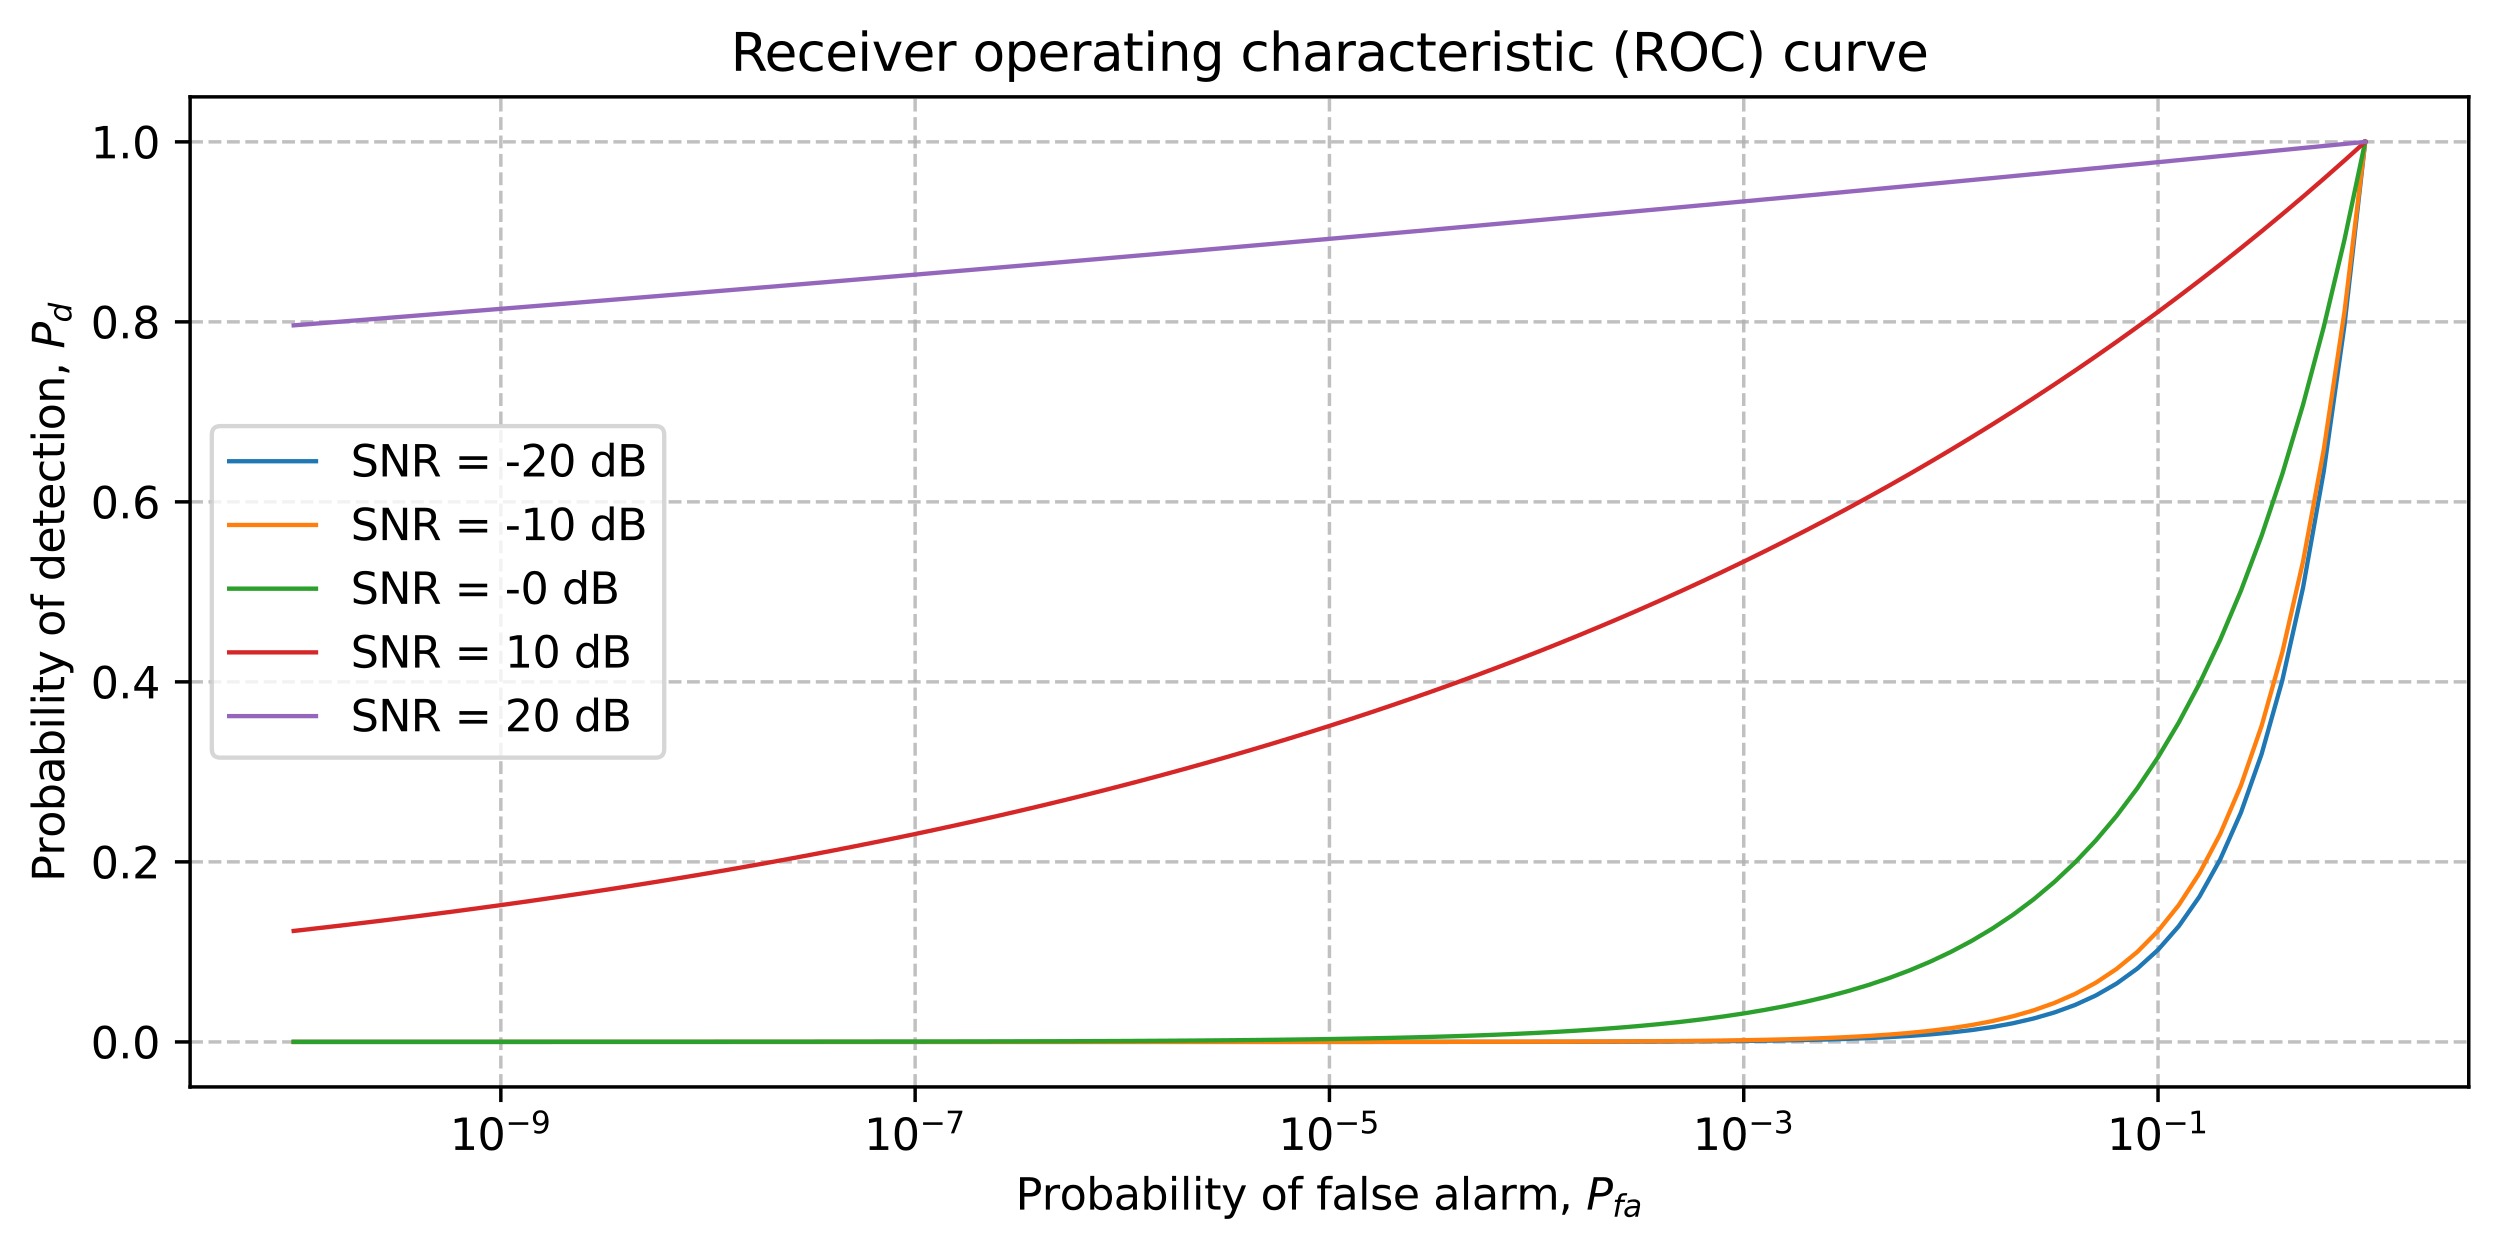 <?xml version="1.0" encoding="utf-8" standalone="no"?>
<!DOCTYPE svg PUBLIC "-//W3C//DTD SVG 1.1//EN"
  "http://www.w3.org/Graphics/SVG/1.1/DTD/svg11.dtd">
<svg xmlns:xlink="http://www.w3.org/1999/xlink" width="576pt" height="288pt" viewBox="0 0 576 288" xmlns="http://www.w3.org/2000/svg" version="1.1">
 <defs>
  <style type="text/css">*{stroke-linejoin: round; stroke-linecap: butt}</style>
 </defs>
 <g id="figure_1">
  <g id="patch_1">
   <path d="M 0 288 
L 576 288 
L 576 0 
L 0 0 
z
" style="fill: #ffffff"/>
  </g>
  <g id="axes_1">
   <g id="patch_2">
    <path d="M 43.803 250.422 
L 568.8 250.422 
L 568.8 22.318 
L 43.803 22.318 
z
" style="fill: #ffffff"/>
   </g>
   <g id="matplotlib.axis_1">
    <g id="xtick_1">
     <g id="line2d_1">
      <path d="M 115.394 250.422 
L 115.394 22.318 
" clip-path="url(#p0ba5818bad)" style="fill: none; stroke-dasharray: 2.96,1.28; stroke-dashoffset: 0; stroke: #b0b0b0; stroke-opacity: 0.8; stroke-width: 0.8"/>
     </g>
     <g id="line2d_2">
      <defs>
       <path id="m9612df0501" d="M 0 0 
L 0 3.5 
" style="stroke: #000000; stroke-width: 0.8"/>
      </defs>
      <g>
       <use xlink:href="#m9612df0501" x="115.394" y="250.422" style="stroke: #000000; stroke-width: 0.8"/>
      </g>
     </g>
     <g id="text_1">
      <!-- $\mathdefault{10^{-9}}$ -->
      <g transform="translate(103.644 265.02) scale(0.1 -0.1)">
       <defs>
        <path id="DejaVuSans-31" d="M 794 531 
L 1825 531 
L 1825 4091 
L 703 3866 
L 703 4441 
L 1819 4666 
L 2450 4666 
L 2450 531 
L 3481 531 
L 3481 0 
L 794 0 
L 794 531 
z
" transform="scale(0.016)"/>
        <path id="DejaVuSans-30" d="M 2034 4250 
Q 1547 4250 1301 3770 
Q 1056 3291 1056 2328 
Q 1056 1369 1301 889 
Q 1547 409 2034 409 
Q 2525 409 2770 889 
Q 3016 1369 3016 2328 
Q 3016 3291 2770 3770 
Q 2525 4250 2034 4250 
z
M 2034 4750 
Q 2819 4750 3233 4129 
Q 3647 3509 3647 2328 
Q 3647 1150 3233 529 
Q 2819 -91 2034 -91 
Q 1250 -91 836 529 
Q 422 1150 422 2328 
Q 422 3509 836 4129 
Q 1250 4750 2034 4750 
z
" transform="scale(0.016)"/>
        <path id="DejaVuSans-2212" d="M 678 2272 
L 4684 2272 
L 4684 1741 
L 678 1741 
L 678 2272 
z
" transform="scale(0.016)"/>
        <path id="DejaVuSans-39" d="M 703 97 
L 703 672 
Q 941 559 1184 500 
Q 1428 441 1663 441 
Q 2288 441 2617 861 
Q 2947 1281 2994 2138 
Q 2813 1869 2534 1725 
Q 2256 1581 1919 1581 
Q 1219 1581 811 2004 
Q 403 2428 403 3163 
Q 403 3881 828 4315 
Q 1253 4750 1959 4750 
Q 2769 4750 3195 4129 
Q 3622 3509 3622 2328 
Q 3622 1225 3098 567 
Q 2575 -91 1691 -91 
Q 1453 -91 1209 -44 
Q 966 3 703 97 
z
M 1959 2075 
Q 2384 2075 2632 2365 
Q 2881 2656 2881 3163 
Q 2881 3666 2632 3958 
Q 2384 4250 1959 4250 
Q 1534 4250 1286 3958 
Q 1038 3666 1038 3163 
Q 1038 2656 1286 2365 
Q 1534 2075 1959 2075 
z
" transform="scale(0.016)"/>
       </defs>
       <use xlink:href="#DejaVuSans-31" transform="translate(0 0.766)"/>
       <use xlink:href="#DejaVuSans-30" transform="translate(63.623 0.766)"/>
       <use xlink:href="#DejaVuSans-2212" transform="translate(128.203 39.047) scale(0.7)"/>
       <use xlink:href="#DejaVuSans-39" transform="translate(186.855 39.047) scale(0.7)"/>
      </g>
     </g>
    </g>
    <g id="xtick_2">
     <g id="line2d_3">
      <path d="M 210.848 250.422 
L 210.848 22.318 
" clip-path="url(#p0ba5818bad)" style="fill: none; stroke-dasharray: 2.96,1.28; stroke-dashoffset: 0; stroke: #b0b0b0; stroke-opacity: 0.8; stroke-width: 0.8"/>
     </g>
     <g id="line2d_4">
      <g>
       <use xlink:href="#m9612df0501" x="210.848" y="250.422" style="stroke: #000000; stroke-width: 0.8"/>
      </g>
     </g>
     <g id="text_2">
      <!-- $\mathdefault{10^{-7}}$ -->
      <g transform="translate(199.098 265.02) scale(0.1 -0.1)">
       <defs>
        <path id="DejaVuSans-37" d="M 525 4666 
L 3525 4666 
L 3525 4397 
L 1831 0 
L 1172 0 
L 2766 4134 
L 525 4134 
L 525 4666 
z
" transform="scale(0.016)"/>
       </defs>
       <use xlink:href="#DejaVuSans-31" transform="translate(0 0.684)"/>
       <use xlink:href="#DejaVuSans-30" transform="translate(63.623 0.684)"/>
       <use xlink:href="#DejaVuSans-2212" transform="translate(128.203 38.966) scale(0.7)"/>
       <use xlink:href="#DejaVuSans-37" transform="translate(186.855 38.966) scale(0.7)"/>
      </g>
     </g>
    </g>
    <g id="xtick_3">
     <g id="line2d_5">
      <path d="M 306.302 250.422 
L 306.302 22.318 
" clip-path="url(#p0ba5818bad)" style="fill: none; stroke-dasharray: 2.96,1.28; stroke-dashoffset: 0; stroke: #b0b0b0; stroke-opacity: 0.8; stroke-width: 0.8"/>
     </g>
     <g id="line2d_6">
      <g>
       <use xlink:href="#m9612df0501" x="306.302" y="250.422" style="stroke: #000000; stroke-width: 0.8"/>
      </g>
     </g>
     <g id="text_3">
      <!-- $\mathdefault{10^{-5}}$ -->
      <g transform="translate(294.552 265.02) scale(0.1 -0.1)">
       <defs>
        <path id="DejaVuSans-35" d="M 691 4666 
L 3169 4666 
L 3169 4134 
L 1269 4134 
L 1269 2991 
Q 1406 3038 1543 3061 
Q 1681 3084 1819 3084 
Q 2600 3084 3056 2656 
Q 3513 2228 3513 1497 
Q 3513 744 3044 326 
Q 2575 -91 1722 -91 
Q 1428 -91 1123 -41 
Q 819 9 494 109 
L 494 744 
Q 775 591 1075 516 
Q 1375 441 1709 441 
Q 2250 441 2565 725 
Q 2881 1009 2881 1497 
Q 2881 1984 2565 2268 
Q 2250 2553 1709 2553 
Q 1456 2553 1204 2497 
Q 953 2441 691 2322 
L 691 4666 
z
" transform="scale(0.016)"/>
       </defs>
       <use xlink:href="#DejaVuSans-31" transform="translate(0 0.684)"/>
       <use xlink:href="#DejaVuSans-30" transform="translate(63.623 0.684)"/>
       <use xlink:href="#DejaVuSans-2212" transform="translate(128.203 38.966) scale(0.7)"/>
       <use xlink:href="#DejaVuSans-35" transform="translate(186.855 38.966) scale(0.7)"/>
      </g>
     </g>
    </g>
    <g id="xtick_4">
     <g id="line2d_7">
      <path d="M 401.756 250.422 
L 401.756 22.318 
" clip-path="url(#p0ba5818bad)" style="fill: none; stroke-dasharray: 2.96,1.28; stroke-dashoffset: 0; stroke: #b0b0b0; stroke-opacity: 0.8; stroke-width: 0.8"/>
     </g>
     <g id="line2d_8">
      <g>
       <use xlink:href="#m9612df0501" x="401.756" y="250.422" style="stroke: #000000; stroke-width: 0.8"/>
      </g>
     </g>
     <g id="text_4">
      <!-- $\mathdefault{10^{-3}}$ -->
      <g transform="translate(390.006 265.02) scale(0.1 -0.1)">
       <defs>
        <path id="DejaVuSans-33" d="M 2597 2516 
Q 3050 2419 3304 2112 
Q 3559 1806 3559 1356 
Q 3559 666 3084 287 
Q 2609 -91 1734 -91 
Q 1441 -91 1130 -33 
Q 819 25 488 141 
L 488 750 
Q 750 597 1062 519 
Q 1375 441 1716 441 
Q 2309 441 2620 675 
Q 2931 909 2931 1356 
Q 2931 1769 2642 2001 
Q 2353 2234 1838 2234 
L 1294 2234 
L 1294 2753 
L 1863 2753 
Q 2328 2753 2575 2939 
Q 2822 3125 2822 3475 
Q 2822 3834 2567 4026 
Q 2313 4219 1838 4219 
Q 1578 4219 1281 4162 
Q 984 4106 628 3988 
L 628 4550 
Q 988 4650 1302 4700 
Q 1616 4750 1894 4750 
Q 2613 4750 3031 4423 
Q 3450 4097 3450 3541 
Q 3450 3153 3228 2886 
Q 3006 2619 2597 2516 
z
" transform="scale(0.016)"/>
       </defs>
       <use xlink:href="#DejaVuSans-31" transform="translate(0 0.766)"/>
       <use xlink:href="#DejaVuSans-30" transform="translate(63.623 0.766)"/>
       <use xlink:href="#DejaVuSans-2212" transform="translate(128.203 39.047) scale(0.7)"/>
       <use xlink:href="#DejaVuSans-33" transform="translate(186.855 39.047) scale(0.7)"/>
      </g>
     </g>
    </g>
    <g id="xtick_5">
     <g id="line2d_9">
      <path d="M 497.21 250.422 
L 497.21 22.318 
" clip-path="url(#p0ba5818bad)" style="fill: none; stroke-dasharray: 2.96,1.28; stroke-dashoffset: 0; stroke: #b0b0b0; stroke-opacity: 0.8; stroke-width: 0.8"/>
     </g>
     <g id="line2d_10">
      <g>
       <use xlink:href="#m9612df0501" x="497.21" y="250.422" style="stroke: #000000; stroke-width: 0.8"/>
      </g>
     </g>
     <g id="text_5">
      <!-- $\mathdefault{10^{-1}}$ -->
      <g transform="translate(485.46 265.02) scale(0.1 -0.1)">
       <use xlink:href="#DejaVuSans-31" transform="translate(0 0.684)"/>
       <use xlink:href="#DejaVuSans-30" transform="translate(63.623 0.684)"/>
       <use xlink:href="#DejaVuSans-2212" transform="translate(128.203 38.966) scale(0.7)"/>
       <use xlink:href="#DejaVuSans-31" transform="translate(186.855 38.966) scale(0.7)"/>
      </g>
     </g>
    </g>
    <g id="text_6">
     <!-- Probability of false alarm, $P_{fa}$ -->
     <g transform="translate(234.002 278.7) scale(0.1 -0.1)">
      <defs>
       <path id="DejaVuSans-50" d="M 1259 4147 
L 1259 2394 
L 2053 2394 
Q 2494 2394 2734 2622 
Q 2975 2850 2975 3272 
Q 2975 3691 2734 3919 
Q 2494 4147 2053 4147 
L 1259 4147 
z
M 628 4666 
L 2053 4666 
Q 2838 4666 3239 4311 
Q 3641 3956 3641 3272 
Q 3641 2581 3239 2228 
Q 2838 1875 2053 1875 
L 1259 1875 
L 1259 0 
L 628 0 
L 628 4666 
z
" transform="scale(0.016)"/>
       <path id="DejaVuSans-72" d="M 2631 2963 
Q 2534 3019 2420 3045 
Q 2306 3072 2169 3072 
Q 1681 3072 1420 2755 
Q 1159 2438 1159 1844 
L 1159 0 
L 581 0 
L 581 3500 
L 1159 3500 
L 1159 2956 
Q 1341 3275 1631 3429 
Q 1922 3584 2338 3584 
Q 2397 3584 2469 3576 
Q 2541 3569 2628 3553 
L 2631 2963 
z
" transform="scale(0.016)"/>
       <path id="DejaVuSans-6f" d="M 1959 3097 
Q 1497 3097 1228 2736 
Q 959 2375 959 1747 
Q 959 1119 1226 758 
Q 1494 397 1959 397 
Q 2419 397 2687 759 
Q 2956 1122 2956 1747 
Q 2956 2369 2687 2733 
Q 2419 3097 1959 3097 
z
M 1959 3584 
Q 2709 3584 3137 3096 
Q 3566 2609 3566 1747 
Q 3566 888 3137 398 
Q 2709 -91 1959 -91 
Q 1206 -91 779 398 
Q 353 888 353 1747 
Q 353 2609 779 3096 
Q 1206 3584 1959 3584 
z
" transform="scale(0.016)"/>
       <path id="DejaVuSans-62" d="M 3116 1747 
Q 3116 2381 2855 2742 
Q 2594 3103 2138 3103 
Q 1681 3103 1420 2742 
Q 1159 2381 1159 1747 
Q 1159 1113 1420 752 
Q 1681 391 2138 391 
Q 2594 391 2855 752 
Q 3116 1113 3116 1747 
z
M 1159 2969 
Q 1341 3281 1617 3432 
Q 1894 3584 2278 3584 
Q 2916 3584 3314 3078 
Q 3713 2572 3713 1747 
Q 3713 922 3314 415 
Q 2916 -91 2278 -91 
Q 1894 -91 1617 61 
Q 1341 213 1159 525 
L 1159 0 
L 581 0 
L 581 4863 
L 1159 4863 
L 1159 2969 
z
" transform="scale(0.016)"/>
       <path id="DejaVuSans-61" d="M 2194 1759 
Q 1497 1759 1228 1600 
Q 959 1441 959 1056 
Q 959 750 1161 570 
Q 1363 391 1709 391 
Q 2188 391 2477 730 
Q 2766 1069 2766 1631 
L 2766 1759 
L 2194 1759 
z
M 3341 1997 
L 3341 0 
L 2766 0 
L 2766 531 
Q 2569 213 2275 61 
Q 1981 -91 1556 -91 
Q 1019 -91 701 211 
Q 384 513 384 1019 
Q 384 1609 779 1909 
Q 1175 2209 1959 2209 
L 2766 2209 
L 2766 2266 
Q 2766 2663 2505 2880 
Q 2244 3097 1772 3097 
Q 1472 3097 1187 3025 
Q 903 2953 641 2809 
L 641 3341 
Q 956 3463 1253 3523 
Q 1550 3584 1831 3584 
Q 2591 3584 2966 3190 
Q 3341 2797 3341 1997 
z
" transform="scale(0.016)"/>
       <path id="DejaVuSans-69" d="M 603 3500 
L 1178 3500 
L 1178 0 
L 603 0 
L 603 3500 
z
M 603 4863 
L 1178 4863 
L 1178 4134 
L 603 4134 
L 603 4863 
z
" transform="scale(0.016)"/>
       <path id="DejaVuSans-6c" d="M 603 4863 
L 1178 4863 
L 1178 0 
L 603 0 
L 603 4863 
z
" transform="scale(0.016)"/>
       <path id="DejaVuSans-74" d="M 1172 4494 
L 1172 3500 
L 2356 3500 
L 2356 3053 
L 1172 3053 
L 1172 1153 
Q 1172 725 1289 603 
Q 1406 481 1766 481 
L 2356 481 
L 2356 0 
L 1766 0 
Q 1100 0 847 248 
Q 594 497 594 1153 
L 594 3053 
L 172 3053 
L 172 3500 
L 594 3500 
L 594 4494 
L 1172 4494 
z
" transform="scale(0.016)"/>
       <path id="DejaVuSans-79" d="M 2059 -325 
Q 1816 -950 1584 -1140 
Q 1353 -1331 966 -1331 
L 506 -1331 
L 506 -850 
L 844 -850 
Q 1081 -850 1212 -737 
Q 1344 -625 1503 -206 
L 1606 56 
L 191 3500 
L 800 3500 
L 1894 763 
L 2988 3500 
L 3597 3500 
L 2059 -325 
z
" transform="scale(0.016)"/>
       <path id="DejaVuSans-20" transform="scale(0.016)"/>
       <path id="DejaVuSans-66" d="M 2375 4863 
L 2375 4384 
L 1825 4384 
Q 1516 4384 1395 4259 
Q 1275 4134 1275 3809 
L 1275 3500 
L 2222 3500 
L 2222 3053 
L 1275 3053 
L 1275 0 
L 697 0 
L 697 3053 
L 147 3053 
L 147 3500 
L 697 3500 
L 697 3744 
Q 697 4328 969 4595 
Q 1241 4863 1831 4863 
L 2375 4863 
z
" transform="scale(0.016)"/>
       <path id="DejaVuSans-73" d="M 2834 3397 
L 2834 2853 
Q 2591 2978 2328 3040 
Q 2066 3103 1784 3103 
Q 1356 3103 1142 2972 
Q 928 2841 928 2578 
Q 928 2378 1081 2264 
Q 1234 2150 1697 2047 
L 1894 2003 
Q 2506 1872 2764 1633 
Q 3022 1394 3022 966 
Q 3022 478 2636 193 
Q 2250 -91 1575 -91 
Q 1294 -91 989 -36 
Q 684 19 347 128 
L 347 722 
Q 666 556 975 473 
Q 1284 391 1588 391 
Q 1994 391 2212 530 
Q 2431 669 2431 922 
Q 2431 1156 2273 1281 
Q 2116 1406 1581 1522 
L 1381 1569 
Q 847 1681 609 1914 
Q 372 2147 372 2553 
Q 372 3047 722 3315 
Q 1072 3584 1716 3584 
Q 2034 3584 2315 3537 
Q 2597 3491 2834 3397 
z
" transform="scale(0.016)"/>
       <path id="DejaVuSans-65" d="M 3597 1894 
L 3597 1613 
L 953 1613 
Q 991 1019 1311 708 
Q 1631 397 2203 397 
Q 2534 397 2845 478 
Q 3156 559 3463 722 
L 3463 178 
Q 3153 47 2828 -22 
Q 2503 -91 2169 -91 
Q 1331 -91 842 396 
Q 353 884 353 1716 
Q 353 2575 817 3079 
Q 1281 3584 2069 3584 
Q 2775 3584 3186 3129 
Q 3597 2675 3597 1894 
z
M 3022 2063 
Q 3016 2534 2758 2815 
Q 2500 3097 2075 3097 
Q 1594 3097 1305 2825 
Q 1016 2553 972 2059 
L 3022 2063 
z
" transform="scale(0.016)"/>
       <path id="DejaVuSans-6d" d="M 3328 2828 
Q 3544 3216 3844 3400 
Q 4144 3584 4550 3584 
Q 5097 3584 5394 3201 
Q 5691 2819 5691 2113 
L 5691 0 
L 5113 0 
L 5113 2094 
Q 5113 2597 4934 2840 
Q 4756 3084 4391 3084 
Q 3944 3084 3684 2787 
Q 3425 2491 3425 1978 
L 3425 0 
L 2847 0 
L 2847 2094 
Q 2847 2600 2669 2842 
Q 2491 3084 2119 3084 
Q 1678 3084 1418 2786 
Q 1159 2488 1159 1978 
L 1159 0 
L 581 0 
L 581 3500 
L 1159 3500 
L 1159 2956 
Q 1356 3278 1631 3431 
Q 1906 3584 2284 3584 
Q 2666 3584 2933 3390 
Q 3200 3197 3328 2828 
z
" transform="scale(0.016)"/>
       <path id="DejaVuSans-2c" d="M 750 794 
L 1409 794 
L 1409 256 
L 897 -744 
L 494 -744 
L 750 256 
L 750 794 
z
" transform="scale(0.016)"/>
       <path id="DejaVuSans-Oblique-50" d="M 1081 4666 
L 2541 4666 
Q 3178 4666 3512 4369 
Q 3847 4072 3847 3500 
Q 3847 2731 3353 2303 
Q 2859 1875 1966 1875 
L 1172 1875 
L 806 0 
L 172 0 
L 1081 4666 
z
M 1613 4147 
L 1275 2394 
L 2069 2394 
Q 2606 2394 2893 2669 
Q 3181 2944 3181 3456 
Q 3181 3784 2986 3965 
Q 2791 4147 2438 4147 
L 1613 4147 
z
" transform="scale(0.016)"/>
       <path id="DejaVuSans-Oblique-66" d="M 3059 4863 
L 2969 4384 
L 2419 4384 
Q 2106 4384 1964 4261 
Q 1822 4138 1753 3809 
L 1691 3500 
L 2638 3500 
L 2553 3053 
L 1606 3053 
L 1013 0 
L 434 0 
L 1031 3053 
L 481 3053 
L 563 3500 
L 1113 3500 
L 1159 3744 
Q 1278 4363 1576 4613 
Q 1875 4863 2516 4863 
L 3059 4863 
z
" transform="scale(0.016)"/>
       <path id="DejaVuSans-Oblique-61" d="M 3438 1997 
L 3047 0 
L 2472 0 
L 2578 531 
Q 2325 219 2001 64 
Q 1678 -91 1281 -91 
Q 834 -91 548 182 
Q 263 456 263 884 
Q 263 1497 752 1853 
Q 1241 2209 2100 2209 
L 2900 2209 
L 2931 2363 
Q 2938 2388 2941 2417 
Q 2944 2447 2944 2509 
Q 2944 2788 2717 2942 
Q 2491 3097 2081 3097 
Q 1800 3097 1504 3025 
Q 1209 2953 897 2809 
L 997 3341 
Q 1322 3463 1633 3523 
Q 1944 3584 2234 3584 
Q 2853 3584 3176 3315 
Q 3500 3047 3500 2534 
Q 3500 2431 3484 2292 
Q 3469 2153 3438 1997 
z
M 2816 1759 
L 2241 1759 
Q 1534 1759 1195 1570 
Q 856 1381 856 984 
Q 856 709 1029 553 
Q 1203 397 1509 397 
Q 1978 397 2328 733 
Q 2678 1069 2791 1631 
L 2816 1759 
z
" transform="scale(0.016)"/>
      </defs>
      <use xlink:href="#DejaVuSans-50" transform="translate(0 0.016)"/>
      <use xlink:href="#DejaVuSans-72" transform="translate(60.303 0.016)"/>
      <use xlink:href="#DejaVuSans-6f" transform="translate(101.416 0.016)"/>
      <use xlink:href="#DejaVuSans-62" transform="translate(162.598 0.016)"/>
      <use xlink:href="#DejaVuSans-61" transform="translate(226.074 0.016)"/>
      <use xlink:href="#DejaVuSans-62" transform="translate(287.354 0.016)"/>
      <use xlink:href="#DejaVuSans-69" transform="translate(350.83 0.016)"/>
      <use xlink:href="#DejaVuSans-6c" transform="translate(378.613 0.016)"/>
      <use xlink:href="#DejaVuSans-69" transform="translate(406.396 0.016)"/>
      <use xlink:href="#DejaVuSans-74" transform="translate(434.18 0.016)"/>
      <use xlink:href="#DejaVuSans-79" transform="translate(473.389 0.016)"/>
      <use xlink:href="#DejaVuSans-20" transform="translate(532.568 0.016)"/>
      <use xlink:href="#DejaVuSans-6f" transform="translate(564.355 0.016)"/>
      <use xlink:href="#DejaVuSans-66" transform="translate(625.537 0.016)"/>
      <use xlink:href="#DejaVuSans-20" transform="translate(660.742 0.016)"/>
      <use xlink:href="#DejaVuSans-66" transform="translate(692.529 0.016)"/>
      <use xlink:href="#DejaVuSans-61" transform="translate(727.734 0.016)"/>
      <use xlink:href="#DejaVuSans-6c" transform="translate(789.014 0.016)"/>
      <use xlink:href="#DejaVuSans-73" transform="translate(816.797 0.016)"/>
      <use xlink:href="#DejaVuSans-65" transform="translate(868.896 0.016)"/>
      <use xlink:href="#DejaVuSans-20" transform="translate(930.42 0.016)"/>
      <use xlink:href="#DejaVuSans-61" transform="translate(962.207 0.016)"/>
      <use xlink:href="#DejaVuSans-6c" transform="translate(1023.486 0.016)"/>
      <use xlink:href="#DejaVuSans-61" transform="translate(1051.27 0.016)"/>
      <use xlink:href="#DejaVuSans-72" transform="translate(1112.549 0.016)"/>
      <use xlink:href="#DejaVuSans-6d" transform="translate(1153.662 0.016)"/>
      <use xlink:href="#DejaVuSans-2c" transform="translate(1251.074 0.016)"/>
      <use xlink:href="#DejaVuSans-20" transform="translate(1282.861 0.016)"/>
      <use xlink:href="#DejaVuSans-Oblique-50" transform="translate(1314.648 0.016)"/>
      <use xlink:href="#DejaVuSans-Oblique-66" transform="translate(1374.951 -16.391) scale(0.7)"/>
      <use xlink:href="#DejaVuSans-Oblique-61" transform="translate(1399.595 -16.391) scale(0.7)"/>
     </g>
    </g>
   </g>
   <g id="matplotlib.axis_2">
    <g id="ytick_1">
     <g id="line2d_11">
      <path d="M 43.803 240.054 
L 568.8 240.054 
" clip-path="url(#p0ba5818bad)" style="fill: none; stroke-dasharray: 2.96,1.28; stroke-dashoffset: 0; stroke: #b0b0b0; stroke-opacity: 0.8; stroke-width: 0.8"/>
     </g>
     <g id="line2d_12">
      <defs>
       <path id="m82db3e3a0e" d="M 0 0 
L -3.5 0 
" style="stroke: #000000; stroke-width: 0.8"/>
      </defs>
      <g>
       <use xlink:href="#m82db3e3a0e" x="43.803" y="240.054" style="stroke: #000000; stroke-width: 0.8"/>
      </g>
     </g>
     <g id="text_7">
      <!-- 0.0 -->
      <g transform="translate(20.9 243.853) scale(0.1 -0.1)">
       <defs>
        <path id="DejaVuSans-2e" d="M 684 794 
L 1344 794 
L 1344 0 
L 684 0 
L 684 794 
z
" transform="scale(0.016)"/>
       </defs>
       <use xlink:href="#DejaVuSans-30"/>
       <use xlink:href="#DejaVuSans-2e" transform="translate(63.623 0)"/>
       <use xlink:href="#DejaVuSans-30" transform="translate(95.41 0)"/>
      </g>
     </g>
    </g>
    <g id="ytick_2">
     <g id="line2d_13">
      <path d="M 43.803 198.58 
L 568.8 198.58 
" clip-path="url(#p0ba5818bad)" style="fill: none; stroke-dasharray: 2.96,1.28; stroke-dashoffset: 0; stroke: #b0b0b0; stroke-opacity: 0.8; stroke-width: 0.8"/>
     </g>
     <g id="line2d_14">
      <g>
       <use xlink:href="#m82db3e3a0e" x="43.803" y="198.58" style="stroke: #000000; stroke-width: 0.8"/>
      </g>
     </g>
     <g id="text_8">
      <!-- 0.2 -->
      <g transform="translate(20.9 202.379) scale(0.1 -0.1)">
       <defs>
        <path id="DejaVuSans-32" d="M 1228 531 
L 3431 531 
L 3431 0 
L 469 0 
L 469 531 
Q 828 903 1448 1529 
Q 2069 2156 2228 2338 
Q 2531 2678 2651 2914 
Q 2772 3150 2772 3378 
Q 2772 3750 2511 3984 
Q 2250 4219 1831 4219 
Q 1534 4219 1204 4116 
Q 875 4013 500 3803 
L 500 4441 
Q 881 4594 1212 4672 
Q 1544 4750 1819 4750 
Q 2544 4750 2975 4387 
Q 3406 4025 3406 3419 
Q 3406 3131 3298 2873 
Q 3191 2616 2906 2266 
Q 2828 2175 2409 1742 
Q 1991 1309 1228 531 
z
" transform="scale(0.016)"/>
       </defs>
       <use xlink:href="#DejaVuSans-30"/>
       <use xlink:href="#DejaVuSans-2e" transform="translate(63.623 0)"/>
       <use xlink:href="#DejaVuSans-32" transform="translate(95.41 0)"/>
      </g>
     </g>
    </g>
    <g id="ytick_3">
     <g id="line2d_15">
      <path d="M 43.803 157.107 
L 568.8 157.107 
" clip-path="url(#p0ba5818bad)" style="fill: none; stroke-dasharray: 2.96,1.28; stroke-dashoffset: 0; stroke: #b0b0b0; stroke-opacity: 0.8; stroke-width: 0.8"/>
     </g>
     <g id="line2d_16">
      <g>
       <use xlink:href="#m82db3e3a0e" x="43.803" y="157.107" style="stroke: #000000; stroke-width: 0.8"/>
      </g>
     </g>
     <g id="text_9">
      <!-- 0.4 -->
      <g transform="translate(20.9 160.906) scale(0.1 -0.1)">
       <defs>
        <path id="DejaVuSans-34" d="M 2419 4116 
L 825 1625 
L 2419 1625 
L 2419 4116 
z
M 2253 4666 
L 3047 4666 
L 3047 1625 
L 3713 1625 
L 3713 1100 
L 3047 1100 
L 3047 0 
L 2419 0 
L 2419 1100 
L 313 1100 
L 313 1709 
L 2253 4666 
z
" transform="scale(0.016)"/>
       </defs>
       <use xlink:href="#DejaVuSans-30"/>
       <use xlink:href="#DejaVuSans-2e" transform="translate(63.623 0)"/>
       <use xlink:href="#DejaVuSans-34" transform="translate(95.41 0)"/>
      </g>
     </g>
    </g>
    <g id="ytick_4">
     <g id="line2d_17">
      <path d="M 43.803 115.633 
L 568.8 115.633 
" clip-path="url(#p0ba5818bad)" style="fill: none; stroke-dasharray: 2.96,1.28; stroke-dashoffset: 0; stroke: #b0b0b0; stroke-opacity: 0.8; stroke-width: 0.8"/>
     </g>
     <g id="line2d_18">
      <g>
       <use xlink:href="#m82db3e3a0e" x="43.803" y="115.633" style="stroke: #000000; stroke-width: 0.8"/>
      </g>
     </g>
     <g id="text_10">
      <!-- 0.6 -->
      <g transform="translate(20.9 119.433) scale(0.1 -0.1)">
       <defs>
        <path id="DejaVuSans-36" d="M 2113 2584 
Q 1688 2584 1439 2293 
Q 1191 2003 1191 1497 
Q 1191 994 1439 701 
Q 1688 409 2113 409 
Q 2538 409 2786 701 
Q 3034 994 3034 1497 
Q 3034 2003 2786 2293 
Q 2538 2584 2113 2584 
z
M 3366 4563 
L 3366 3988 
Q 3128 4100 2886 4159 
Q 2644 4219 2406 4219 
Q 1781 4219 1451 3797 
Q 1122 3375 1075 2522 
Q 1259 2794 1537 2939 
Q 1816 3084 2150 3084 
Q 2853 3084 3261 2657 
Q 3669 2231 3669 1497 
Q 3669 778 3244 343 
Q 2819 -91 2113 -91 
Q 1303 -91 875 529 
Q 447 1150 447 2328 
Q 447 3434 972 4092 
Q 1497 4750 2381 4750 
Q 2619 4750 2861 4703 
Q 3103 4656 3366 4563 
z
" transform="scale(0.016)"/>
       </defs>
       <use xlink:href="#DejaVuSans-30"/>
       <use xlink:href="#DejaVuSans-2e" transform="translate(63.623 0)"/>
       <use xlink:href="#DejaVuSans-36" transform="translate(95.41 0)"/>
      </g>
     </g>
    </g>
    <g id="ytick_5">
     <g id="line2d_19">
      <path d="M 43.803 74.16 
L 568.8 74.16 
" clip-path="url(#p0ba5818bad)" style="fill: none; stroke-dasharray: 2.96,1.28; stroke-dashoffset: 0; stroke: #b0b0b0; stroke-opacity: 0.8; stroke-width: 0.8"/>
     </g>
     <g id="line2d_20">
      <g>
       <use xlink:href="#m82db3e3a0e" x="43.803" y="74.16" style="stroke: #000000; stroke-width: 0.8"/>
      </g>
     </g>
     <g id="text_11">
      <!-- 0.8 -->
      <g transform="translate(20.9 77.959) scale(0.1 -0.1)">
       <defs>
        <path id="DejaVuSans-38" d="M 2034 2216 
Q 1584 2216 1326 1975 
Q 1069 1734 1069 1313 
Q 1069 891 1326 650 
Q 1584 409 2034 409 
Q 2484 409 2743 651 
Q 3003 894 3003 1313 
Q 3003 1734 2745 1975 
Q 2488 2216 2034 2216 
z
M 1403 2484 
Q 997 2584 770 2862 
Q 544 3141 544 3541 
Q 544 4100 942 4425 
Q 1341 4750 2034 4750 
Q 2731 4750 3128 4425 
Q 3525 4100 3525 3541 
Q 3525 3141 3298 2862 
Q 3072 2584 2669 2484 
Q 3125 2378 3379 2068 
Q 3634 1759 3634 1313 
Q 3634 634 3220 271 
Q 2806 -91 2034 -91 
Q 1263 -91 848 271 
Q 434 634 434 1313 
Q 434 1759 690 2068 
Q 947 2378 1403 2484 
z
M 1172 3481 
Q 1172 3119 1398 2916 
Q 1625 2713 2034 2713 
Q 2441 2713 2670 2916 
Q 2900 3119 2900 3481 
Q 2900 3844 2670 4047 
Q 2441 4250 2034 4250 
Q 1625 4250 1398 4047 
Q 1172 3844 1172 3481 
z
" transform="scale(0.016)"/>
       </defs>
       <use xlink:href="#DejaVuSans-30"/>
       <use xlink:href="#DejaVuSans-2e" transform="translate(63.623 0)"/>
       <use xlink:href="#DejaVuSans-38" transform="translate(95.41 0)"/>
      </g>
     </g>
    </g>
    <g id="ytick_6">
     <g id="line2d_21">
      <path d="M 43.803 32.686 
L 568.8 32.686 
" clip-path="url(#p0ba5818bad)" style="fill: none; stroke-dasharray: 2.96,1.28; stroke-dashoffset: 0; stroke: #b0b0b0; stroke-opacity: 0.8; stroke-width: 0.8"/>
     </g>
     <g id="line2d_22">
      <g>
       <use xlink:href="#m82db3e3a0e" x="43.803" y="32.686" style="stroke: #000000; stroke-width: 0.8"/>
      </g>
     </g>
     <g id="text_12">
      <!-- 1.0 -->
      <g transform="translate(20.9 36.486) scale(0.1 -0.1)">
       <use xlink:href="#DejaVuSans-31"/>
       <use xlink:href="#DejaVuSans-2e" transform="translate(63.623 0)"/>
       <use xlink:href="#DejaVuSans-30" transform="translate(95.41 0)"/>
      </g>
     </g>
    </g>
    <g id="text_13">
     <!-- Probability of detection, $P_d$ -->
     <g transform="translate(14.8 203.17) rotate(-90) scale(0.1 -0.1)">
      <defs>
       <path id="DejaVuSans-64" d="M 2906 2969 
L 2906 4863 
L 3481 4863 
L 3481 0 
L 2906 0 
L 2906 525 
Q 2725 213 2448 61 
Q 2172 -91 1784 -91 
Q 1150 -91 751 415 
Q 353 922 353 1747 
Q 353 2572 751 3078 
Q 1150 3584 1784 3584 
Q 2172 3584 2448 3432 
Q 2725 3281 2906 2969 
z
M 947 1747 
Q 947 1113 1208 752 
Q 1469 391 1925 391 
Q 2381 391 2643 752 
Q 2906 1113 2906 1747 
Q 2906 2381 2643 2742 
Q 2381 3103 1925 3103 
Q 1469 3103 1208 2742 
Q 947 2381 947 1747 
z
" transform="scale(0.016)"/>
       <path id="DejaVuSans-63" d="M 3122 3366 
L 3122 2828 
Q 2878 2963 2633 3030 
Q 2388 3097 2138 3097 
Q 1578 3097 1268 2742 
Q 959 2388 959 1747 
Q 959 1106 1268 751 
Q 1578 397 2138 397 
Q 2388 397 2633 464 
Q 2878 531 3122 666 
L 3122 134 
Q 2881 22 2623 -34 
Q 2366 -91 2075 -91 
Q 1284 -91 818 406 
Q 353 903 353 1747 
Q 353 2603 823 3093 
Q 1294 3584 2113 3584 
Q 2378 3584 2631 3529 
Q 2884 3475 3122 3366 
z
" transform="scale(0.016)"/>
       <path id="DejaVuSans-6e" d="M 3513 2113 
L 3513 0 
L 2938 0 
L 2938 2094 
Q 2938 2591 2744 2837 
Q 2550 3084 2163 3084 
Q 1697 3084 1428 2787 
Q 1159 2491 1159 1978 
L 1159 0 
L 581 0 
L 581 3500 
L 1159 3500 
L 1159 2956 
Q 1366 3272 1645 3428 
Q 1925 3584 2291 3584 
Q 2894 3584 3203 3211 
Q 3513 2838 3513 2113 
z
" transform="scale(0.016)"/>
       <path id="DejaVuSans-Oblique-64" d="M 2675 525 
Q 2444 222 2128 65 
Q 1813 -91 1428 -91 
Q 903 -91 598 267 
Q 294 625 294 1247 
Q 294 1766 478 2236 
Q 663 2706 1013 3078 
Q 1244 3325 1534 3454 
Q 1825 3584 2144 3584 
Q 2481 3584 2739 3421 
Q 2997 3259 3138 2956 
L 3513 4863 
L 4091 4863 
L 3144 0 
L 2566 0 
L 2675 525 
z
M 891 1350 
Q 891 897 1095 644 
Q 1300 391 1663 391 
Q 1931 391 2161 520 
Q 2391 650 2566 903 
Q 2750 1166 2856 1509 
Q 2963 1853 2963 2188 
Q 2963 2622 2758 2865 
Q 2553 3109 2194 3109 
Q 1922 3109 1687 2981 
Q 1453 2853 1288 2613 
Q 1106 2353 998 2009 
Q 891 1666 891 1350 
z
" transform="scale(0.016)"/>
      </defs>
      <use xlink:href="#DejaVuSans-50" transform="translate(0 0.016)"/>
      <use xlink:href="#DejaVuSans-72" transform="translate(60.303 0.016)"/>
      <use xlink:href="#DejaVuSans-6f" transform="translate(101.416 0.016)"/>
      <use xlink:href="#DejaVuSans-62" transform="translate(162.598 0.016)"/>
      <use xlink:href="#DejaVuSans-61" transform="translate(226.074 0.016)"/>
      <use xlink:href="#DejaVuSans-62" transform="translate(287.354 0.016)"/>
      <use xlink:href="#DejaVuSans-69" transform="translate(350.83 0.016)"/>
      <use xlink:href="#DejaVuSans-6c" transform="translate(378.613 0.016)"/>
      <use xlink:href="#DejaVuSans-69" transform="translate(406.396 0.016)"/>
      <use xlink:href="#DejaVuSans-74" transform="translate(434.18 0.016)"/>
      <use xlink:href="#DejaVuSans-79" transform="translate(473.389 0.016)"/>
      <use xlink:href="#DejaVuSans-20" transform="translate(532.568 0.016)"/>
      <use xlink:href="#DejaVuSans-6f" transform="translate(564.355 0.016)"/>
      <use xlink:href="#DejaVuSans-66" transform="translate(625.537 0.016)"/>
      <use xlink:href="#DejaVuSans-20" transform="translate(660.742 0.016)"/>
      <use xlink:href="#DejaVuSans-64" transform="translate(692.529 0.016)"/>
      <use xlink:href="#DejaVuSans-65" transform="translate(756.006 0.016)"/>
      <use xlink:href="#DejaVuSans-74" transform="translate(817.529 0.016)"/>
      <use xlink:href="#DejaVuSans-65" transform="translate(856.738 0.016)"/>
      <use xlink:href="#DejaVuSans-63" transform="translate(918.262 0.016)"/>
      <use xlink:href="#DejaVuSans-74" transform="translate(973.242 0.016)"/>
      <use xlink:href="#DejaVuSans-69" transform="translate(1012.451 0.016)"/>
      <use xlink:href="#DejaVuSans-6f" transform="translate(1040.234 0.016)"/>
      <use xlink:href="#DejaVuSans-6e" transform="translate(1101.416 0.016)"/>
      <use xlink:href="#DejaVuSans-2c" transform="translate(1164.795 0.016)"/>
      <use xlink:href="#DejaVuSans-20" transform="translate(1196.582 0.016)"/>
      <use xlink:href="#DejaVuSans-Oblique-50" transform="translate(1228.369 0.016)"/>
      <use xlink:href="#DejaVuSans-Oblique-64" transform="translate(1288.672 -16.391) scale(0.7)"/>
     </g>
    </g>
   </g>
   <g id="line2d_23">
    <path d="M 67.667 240.054 
L 72.439 240.054 
L 77.212 240.054 
L 81.985 240.054 
L 86.757 240.054 
L 91.53 240.054 
L 96.303 240.054 
L 101.076 240.054 
L 105.848 240.054 
L 110.621 240.054 
L 115.394 240.054 
L 120.166 240.054 
L 124.939 240.054 
L 129.712 240.054 
L 134.484 240.054 
L 139.257 240.054 
L 144.03 240.054 
L 148.803 240.054 
L 153.575 240.054 
L 158.348 240.054 
L 163.121 240.054 
L 167.893 240.054 
L 172.666 240.054 
L 177.439 240.054 
L 182.211 240.054 
L 186.984 240.054 
L 191.757 240.054 
L 196.529 240.054 
L 201.302 240.054 
L 206.075 240.054 
L 210.848 240.053 
L 215.62 240.053 
L 220.393 240.053 
L 225.166 240.053 
L 229.938 240.053 
L 234.711 240.053 
L 239.484 240.053 
L 244.256 240.053 
L 249.029 240.053 
L 253.802 240.053 
L 258.575 240.053 
L 263.347 240.053 
L 268.12 240.053 
L 272.893 240.053 
L 277.665 240.053 
L 282.438 240.053 
L 287.211 240.053 
L 291.983 240.052 
L 296.756 240.052 
L 301.529 240.052 
L 306.302 240.051 
L 311.074 240.051 
L 315.847 240.05 
L 320.62 240.049 
L 325.392 240.048 
L 330.165 240.046 
L 334.938 240.044 
L 339.71 240.042 
L 344.483 240.039 
L 349.256 240.035 
L 354.029 240.031 
L 358.801 240.025 
L 363.574 240.018 
L 368.347 240.009 
L 373.119 239.997 
L 377.892 239.983 
L 382.665 239.964 
L 387.437 239.941 
L 392.21 239.913 
L 396.983 239.877 
L 401.756 239.831 
L 406.528 239.775 
L 411.301 239.703 
L 416.074 239.614 
L 420.846 239.501 
L 425.619 239.359 
L 430.392 239.182 
L 435.164 238.958 
L 439.937 238.678 
L 444.71 238.326 
L 449.483 237.883 
L 454.255 237.327 
L 459.028 236.629 
L 463.801 235.753 
L 468.573 234.651 
L 473.346 233.268 
L 478.119 231.53 
L 482.891 229.348 
L 487.664 226.607 
L 492.437 223.163 
L 497.21 218.839 
L 501.982 213.406 
L 506.755 206.583 
L 511.528 198.013 
L 516.3 187.248 
L 521.073 173.727 
L 525.846 156.743 
L 530.618 135.411 
L 535.391 108.616 
L 540.164 74.96 
L 544.937 32.686 
" clip-path="url(#p0ba5818bad)" style="fill: none; stroke: #1f77b4; stroke-linecap: square"/>
   </g>
   <g id="line2d_24">
    <path d="M 67.667 240.054 
L 72.439 240.054 
L 77.212 240.054 
L 81.985 240.054 
L 86.757 240.054 
L 91.53 240.054 
L 96.303 240.054 
L 101.076 240.054 
L 105.848 240.054 
L 110.621 240.054 
L 115.394 240.054 
L 120.166 240.054 
L 124.939 240.054 
L 129.712 240.054 
L 134.484 240.054 
L 139.257 240.054 
L 144.03 240.054 
L 148.803 240.054 
L 153.575 240.054 
L 158.348 240.054 
L 163.121 240.054 
L 167.893 240.054 
L 172.666 240.054 
L 177.439 240.054 
L 182.211 240.053 
L 186.984 240.053 
L 191.757 240.053 
L 196.529 240.053 
L 201.302 240.053 
L 206.075 240.053 
L 210.848 240.053 
L 215.62 240.053 
L 220.393 240.053 
L 225.166 240.053 
L 229.938 240.053 
L 234.711 240.053 
L 239.484 240.053 
L 244.256 240.053 
L 249.029 240.053 
L 253.802 240.053 
L 258.575 240.053 
L 263.347 240.053 
L 268.12 240.052 
L 272.893 240.052 
L 277.665 240.052 
L 282.438 240.051 
L 287.211 240.051 
L 291.983 240.05 
L 296.756 240.05 
L 301.529 240.049 
L 306.302 240.048 
L 311.074 240.046 
L 315.847 240.045 
L 320.62 240.042 
L 325.392 240.04 
L 330.165 240.037 
L 334.938 240.033 
L 339.71 240.028 
L 344.483 240.022 
L 349.256 240.015 
L 354.029 240.006 
L 358.801 239.994 
L 363.574 239.981 
L 368.347 239.964 
L 373.119 239.943 
L 377.892 239.917 
L 382.665 239.885 
L 387.437 239.846 
L 392.21 239.798 
L 396.983 239.738 
L 401.756 239.665 
L 406.528 239.574 
L 411.301 239.463 
L 416.074 239.325 
L 420.846 239.156 
L 425.619 238.947 
L 430.392 238.689 
L 435.164 238.372 
L 439.937 237.98 
L 444.71 237.497 
L 449.483 236.902 
L 454.255 236.168 
L 459.028 235.263 
L 463.801 234.148 
L 468.573 232.772 
L 473.346 231.077 
L 478.119 228.987 
L 482.891 226.41 
L 487.664 223.233 
L 492.437 219.317 
L 497.21 214.488 
L 501.982 208.536 
L 506.755 201.197 
L 511.528 192.149 
L 516.3 180.995 
L 521.073 167.243 
L 525.846 150.289 
L 530.618 129.388 
L 535.391 103.62 
L 540.164 71.852 
L 544.937 32.686 
" clip-path="url(#p0ba5818bad)" style="fill: none; stroke: #ff7f0e; stroke-linecap: square"/>
   </g>
   <g id="line2d_25">
    <path d="M 67.667 240.051 
L 72.439 240.051 
L 77.212 240.051 
L 81.985 240.051 
L 86.757 240.05 
L 91.53 240.05 
L 96.303 240.049 
L 101.076 240.049 
L 105.848 240.048 
L 110.621 240.048 
L 115.394 240.047 
L 120.166 240.046 
L 124.939 240.045 
L 129.712 240.044 
L 134.484 240.043 
L 139.257 240.042 
L 144.03 240.04 
L 148.803 240.039 
L 153.575 240.037 
L 158.348 240.035 
L 163.121 240.033 
L 167.893 240.03 
L 172.666 240.027 
L 177.439 240.024 
L 182.211 240.021 
L 186.984 240.017 
L 191.757 240.012 
L 196.529 240.007 
L 201.302 240.001 
L 206.075 239.995 
L 210.848 239.988 
L 215.62 239.98 
L 220.393 239.971 
L 225.166 239.961 
L 229.938 239.95 
L 234.711 239.937 
L 239.484 239.923 
L 244.256 239.907 
L 249.029 239.889 
L 253.802 239.869 
L 258.575 239.846 
L 263.347 239.821 
L 268.12 239.792 
L 272.893 239.761 
L 277.665 239.725 
L 282.438 239.685 
L 287.211 239.64 
L 291.983 239.589 
L 296.756 239.533 
L 301.529 239.469 
L 306.302 239.398 
L 311.074 239.318 
L 315.847 239.228 
L 320.62 239.127 
L 325.392 239.014 
L 330.165 238.887 
L 334.938 238.745 
L 339.71 238.585 
L 344.483 238.406 
L 349.256 238.205 
L 354.029 237.98 
L 358.801 237.727 
L 363.574 237.443 
L 368.347 237.124 
L 373.119 236.767 
L 377.892 236.366 
L 382.665 235.916 
L 387.437 235.411 
L 392.21 234.845 
L 396.983 234.209 
L 401.756 233.496 
L 406.528 232.696 
L 411.301 231.798 
L 416.074 230.791 
L 420.846 229.661 
L 425.619 228.392 
L 430.392 226.97 
L 435.164 225.373 
L 439.937 223.582 
L 444.71 221.572 
L 449.483 219.317 
L 454.255 216.787 
L 459.028 213.948 
L 463.801 210.762 
L 468.573 207.188 
L 473.346 203.178 
L 478.119 198.678 
L 482.891 193.63 
L 487.664 187.965 
L 492.437 181.61 
L 497.21 174.478 
L 501.982 166.477 
L 506.755 157.499 
L 511.528 147.426 
L 516.3 136.124 
L 521.073 123.442 
L 525.846 109.214 
L 530.618 93.249 
L 535.391 75.336 
L 540.164 55.237 
L 544.937 32.686 
" clip-path="url(#p0ba5818bad)" style="fill: none; stroke: #2ca02c; stroke-linecap: square"/>
   </g>
   <g id="line2d_26">
    <path d="M 67.667 214.488 
L 72.439 213.948 
L 77.212 213.395 
L 81.985 212.831 
L 86.757 212.256 
L 91.53 211.668 
L 96.303 211.067 
L 101.076 210.454 
L 105.848 209.828 
L 110.621 209.188 
L 115.394 208.536 
L 120.166 207.869 
L 124.939 207.188 
L 129.712 206.493 
L 134.484 205.783 
L 139.257 205.058 
L 144.03 204.318 
L 148.803 203.562 
L 153.575 202.79 
L 158.348 202.002 
L 163.121 201.197 
L 167.893 200.375 
L 172.666 199.535 
L 177.439 198.678 
L 182.211 197.803 
L 186.984 196.909 
L 191.757 195.997 
L 196.529 195.065 
L 201.302 194.113 
L 206.075 193.141 
L 210.848 192.149 
L 215.62 191.136 
L 220.393 190.101 
L 225.166 189.044 
L 229.938 187.965 
L 234.711 186.863 
L 239.484 185.738 
L 244.256 184.589 
L 249.029 183.416 
L 253.802 182.218 
L 258.575 180.995 
L 263.347 179.745 
L 268.12 178.47 
L 272.893 177.167 
L 277.665 175.837 
L 282.438 174.478 
L 287.211 173.091 
L 291.983 171.675 
L 296.756 170.228 
L 301.529 168.751 
L 306.302 167.243 
L 311.074 165.703 
L 315.847 164.13 
L 320.62 162.524 
L 325.392 160.884 
L 330.165 159.209 
L 334.938 157.499 
L 339.71 155.753 
L 344.483 153.97 
L 349.256 152.149 
L 354.029 150.289 
L 358.801 148.39 
L 363.574 146.452 
L 368.347 144.472 
L 373.119 142.45 
L 377.892 140.385 
L 382.665 138.277 
L 387.437 136.124 
L 392.21 133.925 
L 396.983 131.68 
L 401.756 129.388 
L 406.528 127.047 
L 411.301 124.657 
L 416.074 122.216 
L 420.846 119.723 
L 425.619 117.178 
L 430.392 114.578 
L 435.164 111.924 
L 439.937 109.214 
L 444.71 106.446 
L 449.483 103.62 
L 454.255 100.734 
L 459.028 97.787 
L 463.801 94.777 
L 468.573 91.704 
L 473.346 88.566 
L 478.119 85.362 
L 482.891 82.09 
L 487.664 78.748 
L 492.437 75.336 
L 497.21 71.852 
L 501.982 68.294 
L 506.755 64.66 
L 511.528 60.95 
L 516.3 57.162 
L 521.073 53.293 
L 525.846 49.342 
L 530.618 45.308 
L 535.391 41.189 
L 540.164 36.982 
L 544.937 32.686 
" clip-path="url(#p0ba5818bad)" style="fill: none; stroke: #d62728; stroke-linecap: square"/>
   </g>
   <g id="line2d_27">
    <path d="M 67.667 74.96 
L 72.439 74.583 
L 77.212 74.206 
L 81.985 73.827 
L 86.757 73.448 
L 91.53 73.067 
L 96.303 72.686 
L 101.076 72.304 
L 105.848 71.921 
L 110.621 71.538 
L 115.394 71.153 
L 120.166 70.768 
L 124.939 70.381 
L 129.712 69.994 
L 134.484 69.606 
L 139.257 69.217 
L 144.03 68.827 
L 148.803 68.436 
L 153.575 68.044 
L 158.348 67.652 
L 163.121 67.258 
L 167.893 66.864 
L 172.666 66.469 
L 177.439 66.072 
L 182.211 65.675 
L 186.984 65.277 
L 191.757 64.878 
L 196.529 64.479 
L 201.302 64.078 
L 206.075 63.676 
L 210.848 63.274 
L 215.62 62.87 
L 220.393 62.466 
L 225.166 62.06 
L 229.938 61.654 
L 234.711 61.247 
L 239.484 60.839 
L 244.256 60.43 
L 249.029 60.02 
L 253.802 59.609 
L 258.575 59.197 
L 263.347 58.784 
L 268.12 58.371 
L 272.893 57.956 
L 277.665 57.54 
L 282.438 57.124 
L 287.211 56.706 
L 291.983 56.288 
L 296.756 55.868 
L 301.529 55.448 
L 306.302 55.027 
L 311.074 54.604 
L 315.847 54.181 
L 320.62 53.757 
L 325.392 53.332 
L 330.165 52.905 
L 334.938 52.478 
L 339.71 52.05 
L 344.483 51.621 
L 349.256 51.191 
L 354.029 50.76 
L 358.801 50.328 
L 363.574 49.895 
L 368.347 49.461 
L 373.119 49.026 
L 377.892 48.59 
L 382.665 48.153 
L 387.437 47.715 
L 392.21 47.276 
L 396.983 46.836 
L 401.756 46.395 
L 406.528 45.953 
L 411.301 45.51 
L 416.074 45.066 
L 420.846 44.621 
L 425.619 44.175 
L 430.392 43.728 
L 435.164 43.28 
L 439.937 42.831 
L 444.71 42.38 
L 449.483 41.929 
L 454.255 41.477 
L 459.028 41.024 
L 463.801 40.57 
L 468.573 40.114 
L 473.346 39.658 
L 478.119 39.201 
L 482.891 38.742 
L 487.664 38.283 
L 492.437 37.822 
L 497.21 37.361 
L 501.982 36.898 
L 506.755 36.434 
L 511.528 35.969 
L 516.3 35.504 
L 521.073 35.037 
L 525.846 34.569 
L 530.618 34.1 
L 535.391 33.63 
L 540.164 33.159 
L 544.937 32.686 
" clip-path="url(#p0ba5818bad)" style="fill: none; stroke: #9467bd; stroke-linecap: square"/>
   </g>
   <g id="patch_3">
    <path d="M 43.803 250.422 
L 43.803 22.318 
" style="fill: none; stroke: #000000; stroke-width: 0.8; stroke-linejoin: miter; stroke-linecap: square"/>
   </g>
   <g id="patch_4">
    <path d="M 568.8 250.422 
L 568.8 22.318 
" style="fill: none; stroke: #000000; stroke-width: 0.8; stroke-linejoin: miter; stroke-linecap: square"/>
   </g>
   <g id="patch_5">
    <path d="M 43.803 250.422 
L 568.8 250.422 
" style="fill: none; stroke: #000000; stroke-width: 0.8; stroke-linejoin: miter; stroke-linecap: square"/>
   </g>
   <g id="patch_6">
    <path d="M 43.803 22.318 
L 568.8 22.318 
" style="fill: none; stroke: #000000; stroke-width: 0.8; stroke-linejoin: miter; stroke-linecap: square"/>
   </g>
   <g id="text_14">
    <!-- Receiver operating characteristic (ROC) curve -->
    <g transform="translate(168.352 16.318) scale(0.12 -0.12)">
     <defs>
      <path id="DejaVuSans-52" d="M 2841 2188 
Q 3044 2119 3236 1894 
Q 3428 1669 3622 1275 
L 4263 0 
L 3584 0 
L 2988 1197 
Q 2756 1666 2539 1819 
Q 2322 1972 1947 1972 
L 1259 1972 
L 1259 0 
L 628 0 
L 628 4666 
L 2053 4666 
Q 2853 4666 3247 4331 
Q 3641 3997 3641 3322 
Q 3641 2881 3436 2590 
Q 3231 2300 2841 2188 
z
M 1259 4147 
L 1259 2491 
L 2053 2491 
Q 2509 2491 2742 2702 
Q 2975 2913 2975 3322 
Q 2975 3731 2742 3939 
Q 2509 4147 2053 4147 
L 1259 4147 
z
" transform="scale(0.016)"/>
      <path id="DejaVuSans-76" d="M 191 3500 
L 800 3500 
L 1894 563 
L 2988 3500 
L 3597 3500 
L 2284 0 
L 1503 0 
L 191 3500 
z
" transform="scale(0.016)"/>
      <path id="DejaVuSans-70" d="M 1159 525 
L 1159 -1331 
L 581 -1331 
L 581 3500 
L 1159 3500 
L 1159 2969 
Q 1341 3281 1617 3432 
Q 1894 3584 2278 3584 
Q 2916 3584 3314 3078 
Q 3713 2572 3713 1747 
Q 3713 922 3314 415 
Q 2916 -91 2278 -91 
Q 1894 -91 1617 61 
Q 1341 213 1159 525 
z
M 3116 1747 
Q 3116 2381 2855 2742 
Q 2594 3103 2138 3103 
Q 1681 3103 1420 2742 
Q 1159 2381 1159 1747 
Q 1159 1113 1420 752 
Q 1681 391 2138 391 
Q 2594 391 2855 752 
Q 3116 1113 3116 1747 
z
" transform="scale(0.016)"/>
      <path id="DejaVuSans-67" d="M 2906 1791 
Q 2906 2416 2648 2759 
Q 2391 3103 1925 3103 
Q 1463 3103 1205 2759 
Q 947 2416 947 1791 
Q 947 1169 1205 825 
Q 1463 481 1925 481 
Q 2391 481 2648 825 
Q 2906 1169 2906 1791 
z
M 3481 434 
Q 3481 -459 3084 -895 
Q 2688 -1331 1869 -1331 
Q 1566 -1331 1297 -1286 
Q 1028 -1241 775 -1147 
L 775 -588 
Q 1028 -725 1275 -790 
Q 1522 -856 1778 -856 
Q 2344 -856 2625 -561 
Q 2906 -266 2906 331 
L 2906 616 
Q 2728 306 2450 153 
Q 2172 0 1784 0 
Q 1141 0 747 490 
Q 353 981 353 1791 
Q 353 2603 747 3093 
Q 1141 3584 1784 3584 
Q 2172 3584 2450 3431 
Q 2728 3278 2906 2969 
L 2906 3500 
L 3481 3500 
L 3481 434 
z
" transform="scale(0.016)"/>
      <path id="DejaVuSans-68" d="M 3513 2113 
L 3513 0 
L 2938 0 
L 2938 2094 
Q 2938 2591 2744 2837 
Q 2550 3084 2163 3084 
Q 1697 3084 1428 2787 
Q 1159 2491 1159 1978 
L 1159 0 
L 581 0 
L 581 4863 
L 1159 4863 
L 1159 2956 
Q 1366 3272 1645 3428 
Q 1925 3584 2291 3584 
Q 2894 3584 3203 3211 
Q 3513 2838 3513 2113 
z
" transform="scale(0.016)"/>
      <path id="DejaVuSans-28" d="M 1984 4856 
Q 1566 4138 1362 3434 
Q 1159 2731 1159 2009 
Q 1159 1288 1364 580 
Q 1569 -128 1984 -844 
L 1484 -844 
Q 1016 -109 783 600 
Q 550 1309 550 2009 
Q 550 2706 781 3412 
Q 1013 4119 1484 4856 
L 1984 4856 
z
" transform="scale(0.016)"/>
      <path id="DejaVuSans-4f" d="M 2522 4238 
Q 1834 4238 1429 3725 
Q 1025 3213 1025 2328 
Q 1025 1447 1429 934 
Q 1834 422 2522 422 
Q 3209 422 3611 934 
Q 4013 1447 4013 2328 
Q 4013 3213 3611 3725 
Q 3209 4238 2522 4238 
z
M 2522 4750 
Q 3503 4750 4090 4092 
Q 4678 3434 4678 2328 
Q 4678 1225 4090 567 
Q 3503 -91 2522 -91 
Q 1538 -91 948 565 
Q 359 1222 359 2328 
Q 359 3434 948 4092 
Q 1538 4750 2522 4750 
z
" transform="scale(0.016)"/>
      <path id="DejaVuSans-43" d="M 4122 4306 
L 4122 3641 
Q 3803 3938 3442 4084 
Q 3081 4231 2675 4231 
Q 1875 4231 1450 3742 
Q 1025 3253 1025 2328 
Q 1025 1406 1450 917 
Q 1875 428 2675 428 
Q 3081 428 3442 575 
Q 3803 722 4122 1019 
L 4122 359 
Q 3791 134 3420 21 
Q 3050 -91 2638 -91 
Q 1578 -91 968 557 
Q 359 1206 359 2328 
Q 359 3453 968 4101 
Q 1578 4750 2638 4750 
Q 3056 4750 3426 4639 
Q 3797 4528 4122 4306 
z
" transform="scale(0.016)"/>
      <path id="DejaVuSans-29" d="M 513 4856 
L 1013 4856 
Q 1481 4119 1714 3412 
Q 1947 2706 1947 2009 
Q 1947 1309 1714 600 
Q 1481 -109 1013 -844 
L 513 -844 
Q 928 -128 1133 580 
Q 1338 1288 1338 2009 
Q 1338 2731 1133 3434 
Q 928 4138 513 4856 
z
" transform="scale(0.016)"/>
      <path id="DejaVuSans-75" d="M 544 1381 
L 544 3500 
L 1119 3500 
L 1119 1403 
Q 1119 906 1312 657 
Q 1506 409 1894 409 
Q 2359 409 2629 706 
Q 2900 1003 2900 1516 
L 2900 3500 
L 3475 3500 
L 3475 0 
L 2900 0 
L 2900 538 
Q 2691 219 2414 64 
Q 2138 -91 1772 -91 
Q 1169 -91 856 284 
Q 544 659 544 1381 
z
M 1991 3584 
L 1991 3584 
z
" transform="scale(0.016)"/>
     </defs>
     <use xlink:href="#DejaVuSans-52"/>
     <use xlink:href="#DejaVuSans-65" transform="translate(64.982 0)"/>
     <use xlink:href="#DejaVuSans-63" transform="translate(126.506 0)"/>
     <use xlink:href="#DejaVuSans-65" transform="translate(181.486 0)"/>
     <use xlink:href="#DejaVuSans-69" transform="translate(243.01 0)"/>
     <use xlink:href="#DejaVuSans-76" transform="translate(270.793 0)"/>
     <use xlink:href="#DejaVuSans-65" transform="translate(329.973 0)"/>
     <use xlink:href="#DejaVuSans-72" transform="translate(391.496 0)"/>
     <use xlink:href="#DejaVuSans-20" transform="translate(432.609 0)"/>
     <use xlink:href="#DejaVuSans-6f" transform="translate(464.396 0)"/>
     <use xlink:href="#DejaVuSans-70" transform="translate(525.578 0)"/>
     <use xlink:href="#DejaVuSans-65" transform="translate(589.055 0)"/>
     <use xlink:href="#DejaVuSans-72" transform="translate(650.578 0)"/>
     <use xlink:href="#DejaVuSans-61" transform="translate(691.691 0)"/>
     <use xlink:href="#DejaVuSans-74" transform="translate(752.971 0)"/>
     <use xlink:href="#DejaVuSans-69" transform="translate(792.18 0)"/>
     <use xlink:href="#DejaVuSans-6e" transform="translate(819.963 0)"/>
     <use xlink:href="#DejaVuSans-67" transform="translate(883.342 0)"/>
     <use xlink:href="#DejaVuSans-20" transform="translate(946.818 0)"/>
     <use xlink:href="#DejaVuSans-63" transform="translate(978.605 0)"/>
     <use xlink:href="#DejaVuSans-68" transform="translate(1033.586 0)"/>
     <use xlink:href="#DejaVuSans-61" transform="translate(1096.965 0)"/>
     <use xlink:href="#DejaVuSans-72" transform="translate(1158.244 0)"/>
     <use xlink:href="#DejaVuSans-61" transform="translate(1199.357 0)"/>
     <use xlink:href="#DejaVuSans-63" transform="translate(1260.637 0)"/>
     <use xlink:href="#DejaVuSans-74" transform="translate(1315.617 0)"/>
     <use xlink:href="#DejaVuSans-65" transform="translate(1354.826 0)"/>
     <use xlink:href="#DejaVuSans-72" transform="translate(1416.35 0)"/>
     <use xlink:href="#DejaVuSans-69" transform="translate(1457.463 0)"/>
     <use xlink:href="#DejaVuSans-73" transform="translate(1485.246 0)"/>
     <use xlink:href="#DejaVuSans-74" transform="translate(1537.346 0)"/>
     <use xlink:href="#DejaVuSans-69" transform="translate(1576.555 0)"/>
     <use xlink:href="#DejaVuSans-63" transform="translate(1604.338 0)"/>
     <use xlink:href="#DejaVuSans-20" transform="translate(1659.318 0)"/>
     <use xlink:href="#DejaVuSans-28" transform="translate(1691.105 0)"/>
     <use xlink:href="#DejaVuSans-52" transform="translate(1730.119 0)"/>
     <use xlink:href="#DejaVuSans-4f" transform="translate(1799.602 0)"/>
     <use xlink:href="#DejaVuSans-43" transform="translate(1878.312 0)"/>
     <use xlink:href="#DejaVuSans-29" transform="translate(1948.137 0)"/>
     <use xlink:href="#DejaVuSans-20" transform="translate(1987.15 0)"/>
     <use xlink:href="#DejaVuSans-63" transform="translate(2018.938 0)"/>
     <use xlink:href="#DejaVuSans-75" transform="translate(2073.918 0)"/>
     <use xlink:href="#DejaVuSans-72" transform="translate(2137.297 0)"/>
     <use xlink:href="#DejaVuSans-76" transform="translate(2178.41 0)"/>
     <use xlink:href="#DejaVuSans-65" transform="translate(2237.59 0)"/>
    </g>
   </g>
   <g id="legend_1">
    <g id="patch_7">
     <path d="M 50.803 174.565 
L 151.037 174.565 
Q 153.037 174.565 153.037 172.565 
L 153.037 100.175 
Q 153.037 98.175 151.037 98.175 
L 50.803 98.175 
Q 48.803 98.175 48.803 100.175 
L 48.803 172.565 
Q 48.803 174.565 50.803 174.565 
z
" style="fill: #ffffff; opacity: 0.8; stroke: #cccccc; stroke-linejoin: miter"/>
    </g>
    <g id="line2d_28">
     <path d="M 52.803 106.273 
L 62.803 106.273 
L 72.803 106.273 
" style="fill: none; stroke: #1f77b4; stroke-linecap: square"/>
    </g>
    <g id="text_15">
     <!-- SNR = -20 dB -->
     <g transform="translate(80.803 109.773) scale(0.1 -0.1)">
      <defs>
       <path id="DejaVuSans-53" d="M 3425 4513 
L 3425 3897 
Q 3066 4069 2747 4153 
Q 2428 4238 2131 4238 
Q 1616 4238 1336 4038 
Q 1056 3838 1056 3469 
Q 1056 3159 1242 3001 
Q 1428 2844 1947 2747 
L 2328 2669 
Q 3034 2534 3370 2195 
Q 3706 1856 3706 1288 
Q 3706 609 3251 259 
Q 2797 -91 1919 -91 
Q 1588 -91 1214 -16 
Q 841 59 441 206 
L 441 856 
Q 825 641 1194 531 
Q 1563 422 1919 422 
Q 2459 422 2753 634 
Q 3047 847 3047 1241 
Q 3047 1584 2836 1778 
Q 2625 1972 2144 2069 
L 1759 2144 
Q 1053 2284 737 2584 
Q 422 2884 422 3419 
Q 422 4038 858 4394 
Q 1294 4750 2059 4750 
Q 2388 4750 2728 4690 
Q 3069 4631 3425 4513 
z
" transform="scale(0.016)"/>
       <path id="DejaVuSans-4e" d="M 628 4666 
L 1478 4666 
L 3547 763 
L 3547 4666 
L 4159 4666 
L 4159 0 
L 3309 0 
L 1241 3903 
L 1241 0 
L 628 0 
L 628 4666 
z
" transform="scale(0.016)"/>
       <path id="DejaVuSans-3d" d="M 678 2906 
L 4684 2906 
L 4684 2381 
L 678 2381 
L 678 2906 
z
M 678 1631 
L 4684 1631 
L 4684 1100 
L 678 1100 
L 678 1631 
z
" transform="scale(0.016)"/>
       <path id="DejaVuSans-2d" d="M 313 2009 
L 1997 2009 
L 1997 1497 
L 313 1497 
L 313 2009 
z
" transform="scale(0.016)"/>
       <path id="DejaVuSans-42" d="M 1259 2228 
L 1259 519 
L 2272 519 
Q 2781 519 3026 730 
Q 3272 941 3272 1375 
Q 3272 1813 3026 2020 
Q 2781 2228 2272 2228 
L 1259 2228 
z
M 1259 4147 
L 1259 2741 
L 2194 2741 
Q 2656 2741 2882 2914 
Q 3109 3088 3109 3444 
Q 3109 3797 2882 3972 
Q 2656 4147 2194 4147 
L 1259 4147 
z
M 628 4666 
L 2241 4666 
Q 2963 4666 3353 4366 
Q 3744 4066 3744 3513 
Q 3744 3084 3544 2831 
Q 3344 2578 2956 2516 
Q 3422 2416 3680 2098 
Q 3938 1781 3938 1306 
Q 3938 681 3513 340 
Q 3088 0 2303 0 
L 628 0 
L 628 4666 
z
" transform="scale(0.016)"/>
      </defs>
      <use xlink:href="#DejaVuSans-53"/>
      <use xlink:href="#DejaVuSans-4e" transform="translate(63.477 0)"/>
      <use xlink:href="#DejaVuSans-52" transform="translate(138.281 0)"/>
      <use xlink:href="#DejaVuSans-20" transform="translate(207.764 0)"/>
      <use xlink:href="#DejaVuSans-3d" transform="translate(239.551 0)"/>
      <use xlink:href="#DejaVuSans-20" transform="translate(323.34 0)"/>
      <use xlink:href="#DejaVuSans-2d" transform="translate(355.127 0)"/>
      <use xlink:href="#DejaVuSans-32" transform="translate(391.211 0)"/>
      <use xlink:href="#DejaVuSans-30" transform="translate(454.834 0)"/>
      <use xlink:href="#DejaVuSans-20" transform="translate(518.457 0)"/>
      <use xlink:href="#DejaVuSans-64" transform="translate(550.244 0)"/>
      <use xlink:href="#DejaVuSans-42" transform="translate(613.721 0)"/>
     </g>
    </g>
    <g id="line2d_29">
     <path d="M 52.803 120.951 
L 62.803 120.951 
L 72.803 120.951 
" style="fill: none; stroke: #ff7f0e; stroke-linecap: square"/>
    </g>
    <g id="text_16">
     <!-- SNR = -10 dB -->
     <g transform="translate(80.803 124.451) scale(0.1 -0.1)">
      <use xlink:href="#DejaVuSans-53"/>
      <use xlink:href="#DejaVuSans-4e" transform="translate(63.477 0)"/>
      <use xlink:href="#DejaVuSans-52" transform="translate(138.281 0)"/>
      <use xlink:href="#DejaVuSans-20" transform="translate(207.764 0)"/>
      <use xlink:href="#DejaVuSans-3d" transform="translate(239.551 0)"/>
      <use xlink:href="#DejaVuSans-20" transform="translate(323.34 0)"/>
      <use xlink:href="#DejaVuSans-2d" transform="translate(355.127 0)"/>
      <use xlink:href="#DejaVuSans-31" transform="translate(391.211 0)"/>
      <use xlink:href="#DejaVuSans-30" transform="translate(454.834 0)"/>
      <use xlink:href="#DejaVuSans-20" transform="translate(518.457 0)"/>
      <use xlink:href="#DejaVuSans-64" transform="translate(550.244 0)"/>
      <use xlink:href="#DejaVuSans-42" transform="translate(613.721 0)"/>
     </g>
    </g>
    <g id="line2d_30">
     <path d="M 52.803 135.629 
L 62.803 135.629 
L 72.803 135.629 
" style="fill: none; stroke: #2ca02c; stroke-linecap: square"/>
    </g>
    <g id="text_17">
     <!-- SNR = -0 dB -->
     <g transform="translate(80.803 139.129) scale(0.1 -0.1)">
      <use xlink:href="#DejaVuSans-53"/>
      <use xlink:href="#DejaVuSans-4e" transform="translate(63.477 0)"/>
      <use xlink:href="#DejaVuSans-52" transform="translate(138.281 0)"/>
      <use xlink:href="#DejaVuSans-20" transform="translate(207.764 0)"/>
      <use xlink:href="#DejaVuSans-3d" transform="translate(239.551 0)"/>
      <use xlink:href="#DejaVuSans-20" transform="translate(323.34 0)"/>
      <use xlink:href="#DejaVuSans-2d" transform="translate(355.127 0)"/>
      <use xlink:href="#DejaVuSans-30" transform="translate(391.211 0)"/>
      <use xlink:href="#DejaVuSans-20" transform="translate(454.834 0)"/>
      <use xlink:href="#DejaVuSans-64" transform="translate(486.621 0)"/>
      <use xlink:href="#DejaVuSans-42" transform="translate(550.098 0)"/>
     </g>
    </g>
    <g id="line2d_31">
     <path d="M 52.803 150.308 
L 62.803 150.308 
L 72.803 150.308 
" style="fill: none; stroke: #d62728; stroke-linecap: square"/>
    </g>
    <g id="text_18">
     <!-- SNR = 10 dB -->
     <g transform="translate(80.803 153.808) scale(0.1 -0.1)">
      <use xlink:href="#DejaVuSans-53"/>
      <use xlink:href="#DejaVuSans-4e" transform="translate(63.477 0)"/>
      <use xlink:href="#DejaVuSans-52" transform="translate(138.281 0)"/>
      <use xlink:href="#DejaVuSans-20" transform="translate(207.764 0)"/>
      <use xlink:href="#DejaVuSans-3d" transform="translate(239.551 0)"/>
      <use xlink:href="#DejaVuSans-20" transform="translate(323.34 0)"/>
      <use xlink:href="#DejaVuSans-31" transform="translate(355.127 0)"/>
      <use xlink:href="#DejaVuSans-30" transform="translate(418.75 0)"/>
      <use xlink:href="#DejaVuSans-20" transform="translate(482.373 0)"/>
      <use xlink:href="#DejaVuSans-64" transform="translate(514.16 0)"/>
      <use xlink:href="#DejaVuSans-42" transform="translate(577.637 0)"/>
     </g>
    </g>
    <g id="line2d_32">
     <path d="M 52.803 164.986 
L 62.803 164.986 
L 72.803 164.986 
" style="fill: none; stroke: #9467bd; stroke-linecap: square"/>
    </g>
    <g id="text_19">
     <!-- SNR = 20 dB -->
     <g transform="translate(80.803 168.486) scale(0.1 -0.1)">
      <use xlink:href="#DejaVuSans-53"/>
      <use xlink:href="#DejaVuSans-4e" transform="translate(63.477 0)"/>
      <use xlink:href="#DejaVuSans-52" transform="translate(138.281 0)"/>
      <use xlink:href="#DejaVuSans-20" transform="translate(207.764 0)"/>
      <use xlink:href="#DejaVuSans-3d" transform="translate(239.551 0)"/>
      <use xlink:href="#DejaVuSans-20" transform="translate(323.34 0)"/>
      <use xlink:href="#DejaVuSans-32" transform="translate(355.127 0)"/>
      <use xlink:href="#DejaVuSans-30" transform="translate(418.75 0)"/>
      <use xlink:href="#DejaVuSans-20" transform="translate(482.373 0)"/>
      <use xlink:href="#DejaVuSans-64" transform="translate(514.16 0)"/>
      <use xlink:href="#DejaVuSans-42" transform="translate(577.637 0)"/>
     </g>
    </g>
   </g>
  </g>
 </g>
 <defs>
  <clipPath id="p0ba5818bad">
   <rect x="43.803" y="22.318" width="524.997" height="228.104"/>
  </clipPath>
 </defs>
</svg>
